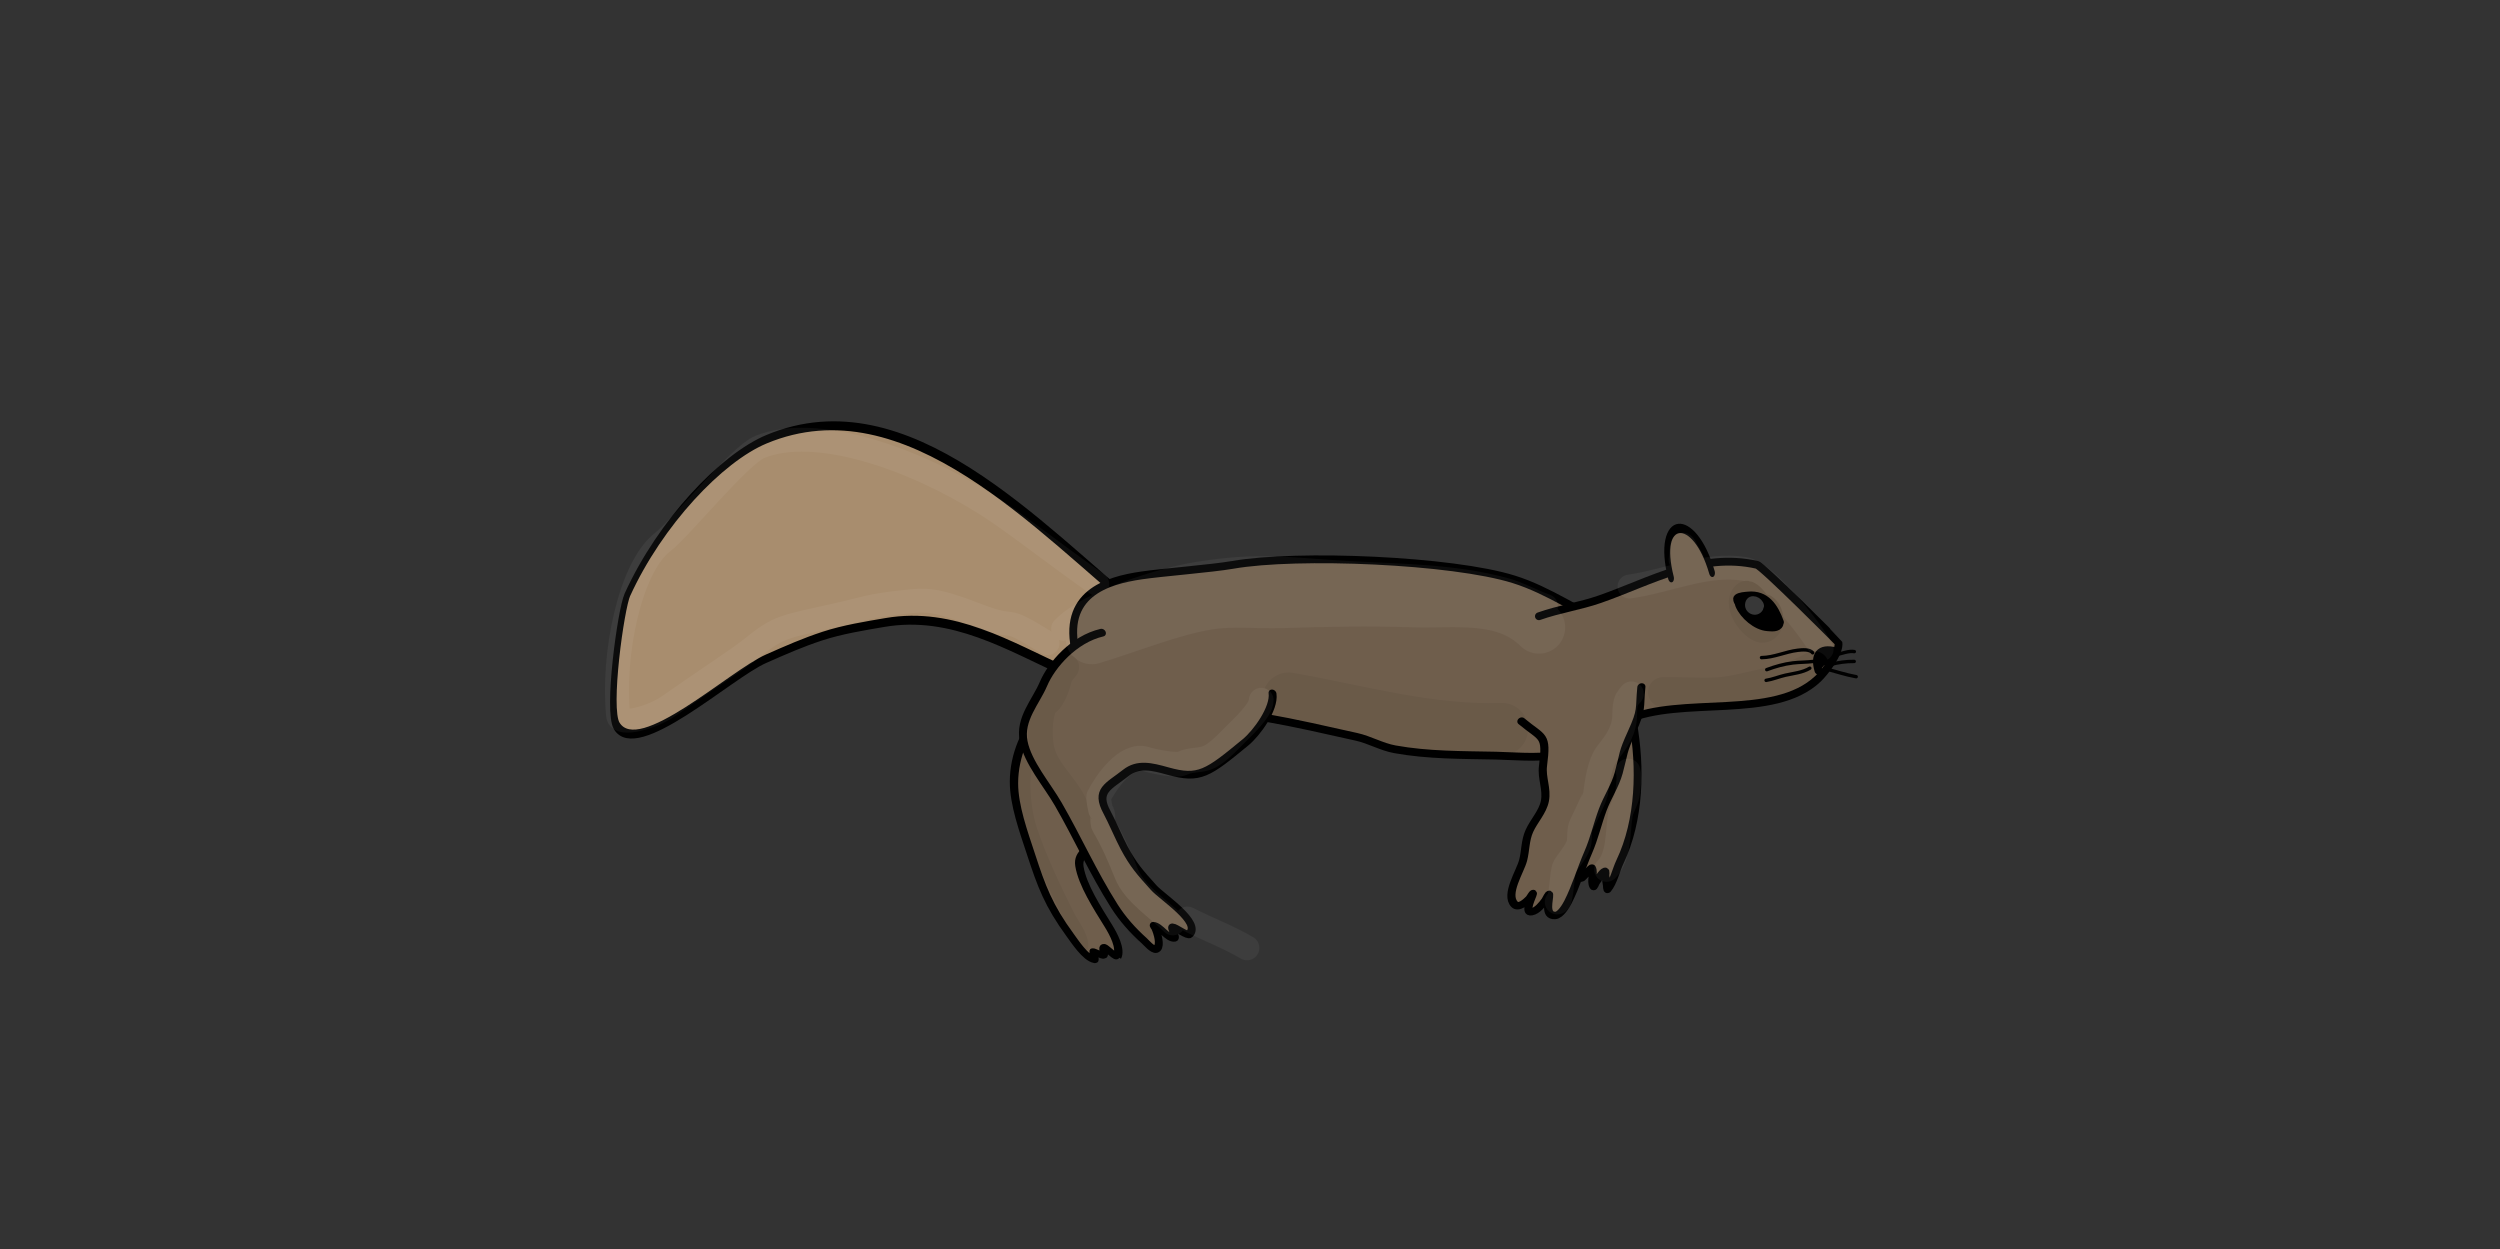 <?xml version="1.0" encoding="UTF-8" standalone="no"?>
<!DOCTYPE svg PUBLIC "-//W3C//DTD SVG 1.1//EN" "http://www.w3.org/Graphics/SVG/1.1/DTD/svg11.dtd">
<svg width="100%" height="100%" viewBox="0 0 2133 1066" version="1.1" xmlns="http://www.w3.org/2000/svg" xmlns:xlink="http://www.w3.org/1999/xlink" xml:space="preserve" xmlns:serif="http://www.serif.com/" style="fill-rule:evenodd;clip-rule:evenodd;stroke-linecap:round;stroke-linejoin:round;stroke-miterlimit:1.5;">
    <rect x="0" y="0" width="2133" height="1066" fill="#333333" stroke="none"/>
    <g id="running4" transform="matrix(1.077,-9.83296e-05,9.83296e-05,1.077,475.579,-64.137)">
        <g>
            <g transform="matrix(0.778,0.302,-0.468,1.206,353.716,-250.975)">
                <path d="M467.489,542.865C347.809,518.023 180.016,462.259 75.352,527.147C41.989,547.831 9.956,598.12 5.613,646.778C4.766,656.271 26.952,717.009 41.251,724.041C71.843,739.083 123.946,669.589 150.385,652.524C164.93,643.136 177.226,635.175 192.362,627.174C208.012,618.901 226.464,611.951 243.063,605.539C299.216,583.847 361.353,591.572 420.098,593.577" style="fill:rgb(168,141,110);stroke:black;stroke-width:5.69px;"/>
            </g>
            <g transform="matrix(0.999,-0.035,0.035,0.999,-20.085,22.43)">
                <path d="M838.626,564.285C811.618,551.816 788.382,533.187 759.983,523.222C711.94,506.364 589.717,496.817 537.905,503.994C521.07,506.326 481.972,507.959 465.166,509.844C437.895,512.903 401.269,522.187 411.401,569.807C419.931,609.896 457.992,615.172 486.223,616.234C536.438,618.123 582.918,631.109 631.146,643.63C641.563,646.335 650.698,652.283 661.301,654.585C687.478,660.267 714.393,660.914 741.014,662.404C759.544,663.44 780.132,666.768 798.316,661.671C810.248,658.326 820.045,650.901 830.872,645.171C859.779,629.875 874.491,624.118 859.246,586.054C855.207,575.968 846.324,562.588 835.593,558.747" style="fill:rgb(111,94,76);stroke:black;stroke-width:6.19px;"/>
            </g>
            <g transform="matrix(0.99,-0.141,0.141,0.99,-71.876,122.078)">
                <path d="M780.855,541.251C797.303,537.924 814.314,537.894 830.502,534.711C872.596,526.434 914.732,508.897 957.596,525.294C961.836,526.916 1012.84,595.081 1012.84,595.302C1013.03,603.447 998.993,617.048 992.726,621.503C953.264,649.552 883.961,619.159 837.465,632.442" style="fill:rgb(111,94,76);stroke:black;stroke-width:6.19px;"/>
            </g>
            <g transform="matrix(0.788,-0.112,0.18,1.262,84.812,-66.018)">
                <path d="M929.347,541.347C920.521,501.866 881.324,501.133 888.215,541.05" style="fill:rgb(111,94,76);stroke:black;stroke-width:5.82px;"/>
            </g>
            <g transform="matrix(0.99,-0.141,0.141,0.99,-71.876,122.078)">
                <path d="M969.253,572.877C966.722,560.48 961.467,548.927 947.053,548.38C944.767,548.293 940.673,547.903 938.651,549.128C937.793,549.648 938.309,551.552 938.696,552.478C939.474,554.337 938.715,553.102 939.228,555.048C941.426,563.386 950.077,573.507 958.922,575.411C961.924,576.058 966.917,577.498 968.659,574.218" style="stroke:black;stroke-width:6.19px;"/>
            </g>
            <g transform="matrix(0.919,-0.131,0.131,0.919,-27.948,159.426)">
                <path d="M1026.8,600.546C1024.87,596.927 1017.95,596.667 1014.48,596.59C1003.82,596.354 993.662,599.817 983.018,598.422" style="fill:none;stroke:black;stroke-width:2.92px;"/>
            </g>
            <g transform="matrix(0.919,-0.131,0.131,0.919,-27.948,159.426)">
                <path d="M1026.48,607.896C1020.59,607.794 1014.78,606.809 1008.89,606.693C1000.97,606.538 993.679,607.554 985.993,609.242" style="fill:none;stroke:black;stroke-width:2.92px;"/>
            </g>
            <g transform="matrix(0.919,-0.131,0.131,0.919,-27.948,159.426)">
                <path d="M1022.54,613.179C1015.85,616.011 1008.15,615.595 1001.07,616.157C995.473,616.6 989.764,618.171 984.166,618.184" style="fill:none;stroke:black;stroke-width:2.92px;"/>
            </g>
            <g transform="matrix(0.919,-0.131,0.131,0.919,-27.948,159.426)">
                <path d="M1046.81,604.96C1051.17,604.634 1057.77,603.029 1062.15,604.524" style="fill:none;stroke:black;stroke-width:2.92px;"/>
            </g>
            <g transform="matrix(0.919,-0.131,0.131,0.919,-27.948,159.426)">
                <path d="M1040.53,612.606C1047.04,611.678 1054.38,611.8 1060.87,612.819" style="fill:none;stroke:black;stroke-width:2.92px;"/>
            </g>
            <g transform="matrix(0.919,-0.131,0.131,0.919,-27.948,159.426)">
                <path d="M1035.02,615.225C1043.49,618.796 1051.97,623.109 1060.69,625.952" style="fill:none;stroke:black;stroke-width:2.92px;"/>
            </g>
            <g transform="matrix(0.99,-0.141,0.141,0.99,-71.876,122.078)">
                <path d="M1010.09,602.119C997.131,596.397 992.202,603.12 994.039,615.094" style="fill:rgb(111,94,76);stroke:black;stroke-width:6.19px;"/>
            </g>
            <g transform="matrix(0.919,-0.131,0.131,0.919,-27.948,159.426)">
                <path d="M1042.93,602.916C1040.13,604.524 1037.95,606.661 1035.85,609.098C1034.62,610.521 1032.53,612.927 1032.52,612.922C1031.63,611.553 1034.86,605.922 1035.34,604.363" style="fill:none;stroke:black;stroke-width:6.72px;"/>
            </g>
            <g transform="matrix(0.833,-0.41,0.41,0.833,-144.295,431.421)">
                <path d="M872.076,647.355C876.545,664.556 872.034,651.446 867.328,667.779C856.584,705.065 836.049,744.837 804.996,769.396C799.128,774.037 792.14,782.702 785.286,785.735C784.254,786.192 785.722,783.517 786.054,782.44C786.85,779.866 787.658,777.293 788.472,774.725C788.848,773.539 790.933,771.343 789.697,771.199C786.853,770.867 782.074,774.524 779.351,775.772C777.955,776.411 775.412,779.52 775.312,777.987C774.988,773.034 781.281,768.278 781.143,763.916C781.106,762.752 770,767.733 769.425,767.374C768.092,766.542 772.147,756.345 772.597,755.1C776.996,742.929 783.87,732.034 789.104,720.221C792.754,711.982 788.983,701.733 790.696,693.01C794.294,674.683 801.918,657.004 805.861,638.59" style="fill:rgb(111,94,76);stroke:black;stroke-width:6.67px;"/>
            </g>
            <g transform="matrix(0.841,-0.392,0.343,0.737,-105.05,464.139)">
                <path d="M878.107,656.627C868.249,675.687 871.175,676.153 854.21,692.733C839.264,707.34 841.659,706.879 829.61,723.184C822.297,733.08 812.112,739.992 803.997,749.127C794.808,759.47 787.105,771.003 777.335,780.859C766.003,792.291 755.7,805.773 743.773,816.388C741.033,818.826 733.306,824.94 729.185,823.037C720.127,818.854 730.418,806.77 731.803,802.24C732.408,800.26 728.347,804.521 726.599,805.63C723.14,807.824 716.855,811.362 712.507,810.077C705.366,807.968 718.454,796.791 719.568,794.773C720.46,793.158 716.45,796.771 714.758,797.506C711.38,798.974 703.223,801.89 701.586,796.291C697.862,783.557 717.837,769.743 724.115,761.053C729.591,753.471 732.776,744.306 739.594,737.62C746.752,730.601 756.697,726.392 762.247,717.759C768.551,707.954 767.946,695.944 773.499,685.892C788.257,659.176 783.098,662.119 772.93,637.384" style="fill:rgb(111,94,76);stroke:black;stroke-width:7.09px;"/>
            </g>
            <g transform="matrix(0.829,0.417,-0.324,0.645,-126.579,-169.236)">
                <path d="M908.224,580.799C876.694,626.059 859.885,692.796 880.606,746.322C889.264,768.686 906.67,789.732 921.212,808.532C941.331,834.541 954.016,849.997 982.152,868.531C987.588,872.112 1002.69,883.328 1009.59,880.546C1010.72,880.092 1006.32,874.22 1006.26,873.406C1006.21,872.666 1014.14,873.064 1014.76,871.75C1015.96,869.242 1010.97,865.301 1013.14,863.575C1013.67,863.157 1021,865.829 1022.41,866.096C1022.74,866.159 1026.15,866.672 1026.15,866.485C1026.19,856.364 1014.69,846.06 1007.46,840.35C992.461,828.499 972.117,813.237 962.677,796.362C955.759,783.993 964.756,772.832 966.903,760.862" style="fill:rgb(111,94,76);stroke:black;stroke-width:7.44px;"/>
            </g>
            <g transform="matrix(0.64,0.537,-0.46,0.548,144.686,-267.298)">
                <path d="M900.054,629.095C883.645,654.657 883.081,692.247 888.823,714.173C894.257,734.924 892.708,761.16 909.257,776.835C925.375,792.102 952.722,797.093 972.768,805.62C1007.83,820.536 1039.62,838.814 1075.71,852.211C1089.63,857.379 1103.89,859.794 1118.61,860.373C1120.99,860.467 1130.15,862.299 1131.92,859.313C1134.99,854.122 1126.03,846.768 1122.88,844.521C1121.52,843.546 1120.12,842.631 1118.65,841.832C1117.94,841.449 1115.89,841.307 1116.49,840.775C1121.27,836.528 1134.42,842.118 1138.44,836.647C1140.59,833.737 1128.71,830.953 1131.34,828.469C1133.55,826.372 1146.92,825.959 1147.27,822.668C1149.27,803.886 1104.96,810.563 1093.11,808.588C1073.43,805.307 1064.92,804.053 1047.22,795.768C1038.44,791.655 1022.16,782.012 1013.39,777.987C991.276,767.831 998.61,755.18 1002.88,731.133C1005.93,713.978 1017.87,707.213 1032.42,699.522C1060.68,684.587 1062.65,673.529 1071.2,619.949C1073.74,604.073 1071.71,570.445 1060.99,559.251" style="fill:rgb(111,94,76);stroke:black;stroke-width:7.96px;"/>
            </g>
        </g>
        <g opacity="0.05">
            <g transform="matrix(0.927,-0.049,0.049,0.927,13.202,73.236)">
                <path d="M801.625,545.585C790.013,540.73 779.011,533.643 767.061,529.723C723.597,515.464 678.077,513.329 633.039,508.327C580.779,502.523 559.86,496.766 506.222,502.402C476.575,505.517 412.399,521.279 389.179,543.119" style="fill:none;stroke:white;stroke-width:20.42px;"/>
            </g>
            <g transform="matrix(0.928,-0.025,0.025,0.923,15.741,69.83)">
                <path d="M430.255,501.794C395.111,475.642 360.173,446.191 337.974,431.223C274.805,388.63 193.096,358.485 145.608,376.423C128.223,382.99 76.001,444.499 60.643,455.684C32.256,476.357 14.789,550.6 18.544,603.51C19.258,613.565 48.441,605.522 61.658,596.714C94.279,574.974 123.581,557.078 133.805,549.14C158.057,530.311 161.543,531.432 209.706,521.9C230.773,517.73 235.273,514.999 267.184,512.572C282.843,511.381 291.086,510.532 325.693,525.184C365.781,542.157 343.622,522.995 386.49,551.388" style="fill:none;stroke:white;stroke-width:20.47px;"/>
            </g>
            <g transform="matrix(0.928,0,0,0.928,43.118,24.845)">
                <path d="M1032.72,591.706C1024.49,575.848 985.489,526.475 967.118,523.227C934.978,517.545 900.32,533.868 868.715,538.162" style="fill:none;stroke:white;stroke-width:20.42px;"/>
            </g>
            <g transform="matrix(0.928,0,0,0.928,30.008,31.076)">
                <path d="M936.933,510.524C935.439,505.663 932.608,502.738 930.494,498.244C926.805,490.406 927.517,502.862 926.404,508.632" style="fill:none;stroke:white;stroke-width:20.42px;"/>
            </g>
            <g transform="matrix(0.928,-0.03,0.03,0.928,24.28,70.883)">
                <path d="M793.946,549.142C765.68,519.351 723.785,525.585 686.76,523.175C649.259,520.734 612.765,520.28 575.193,520.272C553.961,520.267 533.602,516.907 512.32,519.617C481.558,523.535 443.669,537.423 412.331,545.827" style="fill:none;stroke:white;stroke-width:44.74px;"/>
            </g>
            <g transform="matrix(0.928,0,0,0.928,4.245,27)">
                <path d="M801.586,657.561C739.984,659.769 679.628,642.172 619.64,631.602" style="fill:none;stroke:black;stroke-width:44.74px;"/>
            </g>
            <g transform="matrix(0.928,8.47218e-05,-8.47218e-05,0.928,-441.452,59.493)">
                <path d="M1392.56,592.27C1392.54,591.969 1389.23,596.304 1388.87,597.02C1387.06,600.631 1386.82,605.764 1386.82,609.701C1386.82,623.198 1380.28,632.612 1372.1,642.834C1365.48,651.108 1363.16,667.651 1361.87,678.013C1361.73,679.175 1351.34,701.124 1350.01,703.784C1347.79,708.211 1348.55,713.8 1347.96,718.51C1347.09,725.521 1339.25,733.852 1335.69,739.781C1332.9,744.424 1333.19,770.051 1329.14,770.051" style="fill:none;stroke:white;stroke-width:21.1px;"/>
            </g>
            <g transform="matrix(0.928,8.47218e-05,-8.47218e-05,0.928,-441.452,59.493)">
                <path d="M1389.63,658.235C1391.26,662.66 1389.79,673.281 1388.87,678.832C1387.88,684.78 1384.11,689.366 1383.14,695.194C1380.72,709.738 1382.25,731.265 1371.28,742.236" style="fill:none;stroke:white;stroke-width:21.1px;"/>
            </g>
            <g transform="matrix(0.928,8.47218e-05,-8.47218e-05,0.928,-441.452,59.493)">
                <path d="M910.539,569.44C911.108,569.926 905.381,575.484 905.009,576.971C903.058,584.774 900.921,592.103 896.01,598.651C895.047,599.935 892.708,600.754 891.919,602.333C887.086,611.998 887.029,631.647 889.874,641.602C894.678,658.417 908.882,669.393 916.463,684.553C928.513,708.655 941.26,735.155 955.323,758.593C959.963,766.326 973.731,784.373 973.731,792.954" style="fill:none;stroke:black;stroke-width:21.1px;"/>
            </g>
            <g transform="matrix(0.928,8.47218e-05,-8.47218e-05,0.928,-447.118,58.168)">
                <path d="M880.684,649.929C881.119,649.597 882.102,650.96 882.102,651.42C882.102,657.404 880.465,663.566 880.465,669.827C880.465,682.359 882.256,697.697 886.192,709.506C894.452,734.285 906.492,759.514 918.099,782.727C922.026,790.583 929.961,799.955 929.961,808.907" style="fill:none;stroke:black;stroke-width:10.16px;"/>
            </g>
            <g transform="matrix(0.925,0.08,-0.08,0.925,-385.056,-10.23)">
                <path d="M1022.82,774.038C1040.23,781.195 1058.48,786.106 1075.49,794.314" style="fill:none;stroke:white;stroke-width:21.1px;"/>
            </g>
            <g transform="matrix(0.928,0,0,1.047,31.918,-43.727)">
                <path d="M998.144,570.58C997.607,565.706 984.853,544.557 978.571,549.564C969.795,556.559 986.673,575.398 994.836,574.433C1003.52,573.406 1003.21,563.114 996.832,559.154" style="fill:none;stroke:black;stroke-width:21.25px;"/>
            </g>
            <g transform="matrix(0.928,0,0,0.928,38.211,43.181)">
                <path d="M1031.43,586.302C1016.34,595.31 1001.37,598.607 984.167,602.342C971.917,605.001 960.398,608.287 947.763,608.839C932.77,609.494 917.632,608.337 902.601,608.601" style="fill:none;stroke:black;stroke-width:25.6px;"/>
            </g>
            <g transform="matrix(0.928,8.47218e-05,-8.47218e-05,0.928,-441.452,59.493)">
                <path d="M1076.53,597.73C1076.68,606.323 1059.79,621.702 1053.61,627.88C1047.4,634.086 1038.06,644.391 1029.51,647.244C1022.95,649.429 1015.69,648.422 1009.35,651.59C1003.99,654.273 983.045,649.671 978.133,648.034C961.092,642.354 943.395,668.904 937.826,680.043C937.315,681.065 939.242,691.733 939.802,692.293C942.835,695.325 939.967,701.261 942.173,704.938C949.716,717.51 956.035,732.283 961.536,746.036C968.18,762.646 988.733,775.603 1001.05,787.924" style="fill:none;stroke:white;stroke-width:21.1px;"/>
            </g>
        </g>
        <g transform="matrix(0.732,-0.105,0.105,0.732,414.346,286.275)">
            <path d="M672.059,442.48C672.112,437.016 663.4,431.705 660.744,438.266C658.089,444.822 666.596,450.341 671.015,444.663C672.97,442.152 669.814,437.76 666.753,438.982C663.975,440.091 665.213,443.019 667.622,443.509" style="fill:none;stroke:white;stroke-opacity:0.22;stroke-width:8.36px;"/>
        </g>
    </g>
</svg>
